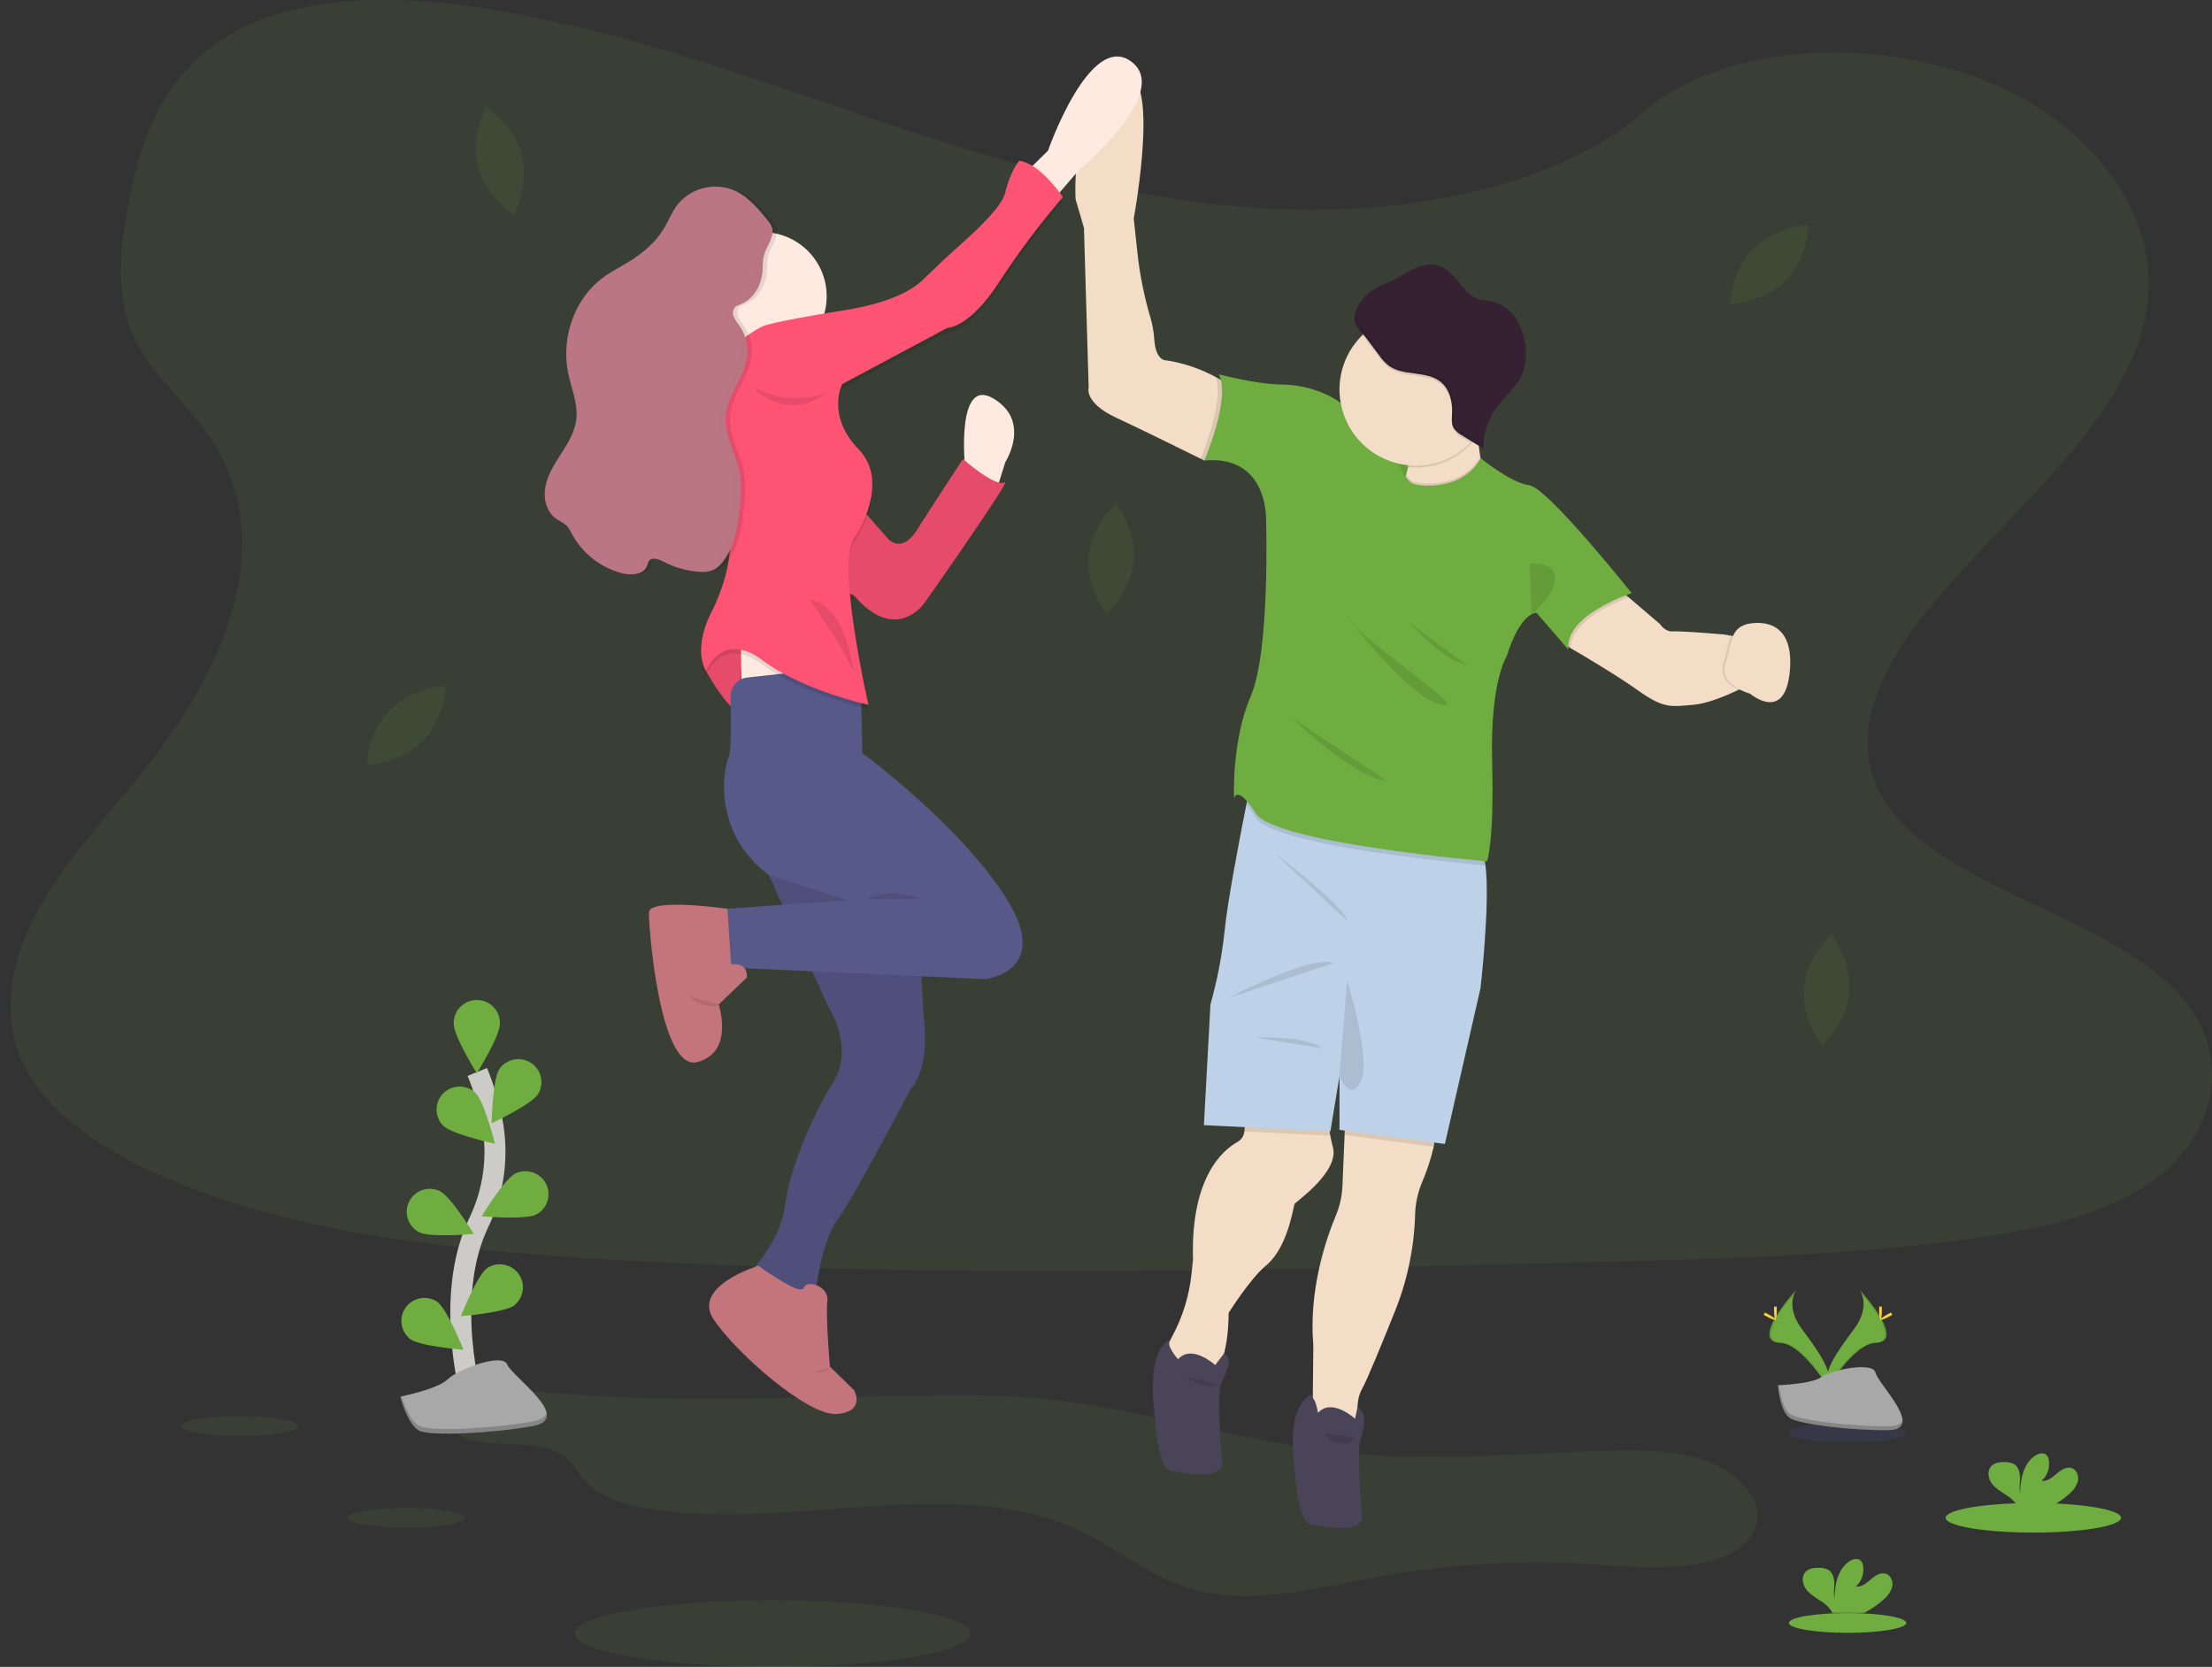 <svg width="211" height="159" viewBox="0 0 211 159" fill="none" xmlns="http://www.w3.org/2000/svg">
<rect x="0" y="0" width="211" height="159" fill="#333333" stroke="none"/>
<path opacity="0.1" d="M50.886 132.689C49.118 132.51 47.271 132.319 45.596 132.786C43.922 133.253 42.534 134.615 43.032 135.918C44.142 138.821 50.662 136.799 53.667 138.784C54.741 139.493 55.159 140.609 55.997 141.48C57.353 142.895 59.685 143.554 61.936 143.917C75.457 146.097 90.871 140.487 102.722 145.89C106.56 147.64 109.586 150.426 113.794 151.593C119.369 153.141 125.474 151.488 131.243 150.428C138.437 149.117 145.77 148.734 153.061 149.287C158.455 149.702 165.63 149.841 167.356 145.935C168.467 143.424 166.116 140.628 162.996 139.44C159.876 138.251 156.223 138.288 152.739 138.402C146.014 138.643 139.287 139.128 132.561 138.892C119.556 138.432 107.271 133.292 94.607 133.122C79.859 132.944 65.703 134.178 50.886 132.689Z" fill="#6FAD40"/>
<path opacity="0.1" d="M37.213 67.678C35.133 69.775 35.006 72.99 35.006 72.99C35.006 72.99 38.228 72.807 40.3 70.708C42.372 68.609 42.51 65.397 42.51 65.397C42.51 65.397 39.285 65.585 37.213 67.678Z" fill="#6FAD40"/>
<path opacity="0.1" d="M45.586 15.877C46.32 18.728 49.014 20.502 49.014 20.502C49.014 20.502 50.518 17.654 49.784 14.802C49.05 11.95 46.356 10.179 46.356 10.179C46.356 10.179 44.843 13.027 45.586 15.877Z" fill="#6FAD40"/>
<path opacity="0.1" d="M167.242 23.721C165.162 25.818 165.033 29.033 165.033 29.033C165.033 29.033 168.257 28.85 170.329 26.751C172.401 24.652 172.536 21.438 172.536 21.438C172.536 21.438 169.314 21.634 167.242 23.721Z" fill="#6FAD40"/>
<path opacity="0.1" d="M103.841 53.106C103.6 56.038 105.561 58.594 105.561 58.594C105.561 58.594 107.918 56.393 108.159 53.458C108.401 50.524 106.439 47.975 106.439 47.975C106.439 47.975 104.082 50.171 103.841 53.106Z" fill="#6FAD40"/>
<path opacity="0.1" d="M172.083 94.236C171.841 97.169 173.803 99.724 173.803 99.724C173.803 99.724 176.16 97.524 176.401 94.591C176.642 91.658 174.681 89.103 174.681 89.103C174.681 89.103 172.324 91.304 172.083 94.236Z" fill="#6FAD40"/>
<path opacity="0.1" d="M123.011 19.989C109.548 19.585 96.726 15.841 84.482 11.735C72.239 7.628 60.111 3.088 46.971 0.914C38.519 -0.484 28.853 -0.681 22.044 3.229C15.49 6.989 13.372 13.483 12.234 19.508C11.377 24.04 10.874 28.81 13.22 33.054C14.851 36.001 17.743 38.477 19.744 41.298C26.706 51.119 21.784 63.227 14.242 72.823C10.705 77.322 6.597 81.611 3.866 86.4C1.135 91.189 -0.128 96.673 2.262 101.555C4.629 106.396 10.273 110.032 16.386 112.589C28.803 117.774 43.428 119.269 57.7 120.111C89.283 121.978 121.033 121.169 152.699 120.36C164.418 120.062 176.188 119.759 187.716 118.195C194.119 117.328 200.728 115.951 205.377 112.624C211.276 108.401 212.738 101.252 208.784 95.957C202.153 87.078 183.822 84.871 179.181 75.341C176.631 70.096 179.25 64.253 182.959 59.388C190.913 48.951 204.245 39.794 204.946 27.862C205.429 19.67 199.02 11.465 189.11 7.589C178.724 3.524 164.319 4.036 156.66 10.762C148.765 17.679 134.899 20.344 123.011 19.989Z" fill="#6FAD40"/>
<path d="M136.837 41.819H130.804V48.145H136.837V41.819Z" fill="#649C3A"/>
<path d="M123.473 114.86C122.943 117.505 122.156 119.56 120.7 120.771C119.244 121.983 117.199 125.231 117.199 125.231C117.164 129.551 116.02 130.864 116.02 130.864L114.841 131.175H111.928C111.928 131.175 111.408 129.723 111.304 128.86C111.269 128.572 111.475 128.089 111.762 127.57C112.803 125.669 113.45 123.58 113.665 121.425L113.8 120.149C113.555 112.233 116.713 109.663 118.038 108.931C118.221 108.829 118.376 108.684 118.491 108.51C118.606 108.335 118.677 108.135 118.697 107.927L118.932 105.664L126.766 106.048C126.766 106.048 126.6 106.736 126.897 108.329C126.957 108.659 127.039 109.026 127.147 109.435C127.771 111.818 123.506 114.686 123.473 114.86Z" fill="#F4DDC7"/>
<path d="M136.757 109.393C136.489 110.551 136.118 111.683 135.649 112.776C135.24 113.753 135.015 114.796 134.983 115.854C134.983 115.889 134.983 115.924 134.983 115.96C134.882 119.095 134.229 122.188 133.055 125.098C131.904 127.968 130.379 131.704 129.922 132.49C129.161 133.802 129.61 136.015 129.61 136.015L125.2 135.704L125.277 128.306C124.817 123.024 126.51 118.143 127.428 115.939C127.798 115.057 128.01 114.117 128.052 113.162L128.26 108.254L128.324 106.803C128.324 106.803 136.121 105.697 136.778 107.46C136.959 107.927 136.915 108.622 136.757 109.393Z" fill="#F4DDC7"/>
<path opacity="0.1" d="M126.897 108.329L118.689 107.927L118.924 105.664L126.766 106.048C126.766 106.048 126.594 106.734 126.897 108.329Z" fill="black"/>
<path opacity="0.1" d="M136.757 109.393L128.258 108.254L128.322 106.803C128.322 106.803 136.119 105.697 136.776 107.46C136.959 107.927 136.915 108.622 136.757 109.393Z" fill="black"/>
<path d="M141.224 94.257L137.827 109.121L127.773 107.773V102.656L126.904 107.914L114.839 107.325L115.463 95.814C116.109 93.517 116.562 91.17 116.815 88.798C117.05 86.197 118.286 79.782 118.883 76.768C119.091 75.775 119.207 75.148 119.207 75.148C119.207 75.148 139.871 79.433 141.224 80.989C141.454 81.254 141.606 81.819 141.7 82.567C142.153 86.201 141.224 94.257 141.224 94.257Z" fill="#BDD2E8"/>
<path opacity="0.1" d="M117.093 95.225C117.093 95.225 125.227 90.974 127.209 91.872L117.093 95.225Z" fill="black"/>
<path opacity="0.1" d="M121.53 81.33C121.53 81.33 128.291 86.446 128.499 87.828L121.53 81.33Z" fill="black"/>
<path opacity="0.1" d="M119.694 98.959C119.694 98.959 124.582 98.751 126.142 99.996L119.694 98.959Z" fill="black"/>
<path opacity="0.1" d="M128.499 93.487C128.499 93.487 130.823 101.07 129.816 103.144C128.809 105.218 127.771 102.659 127.771 102.659L128.499 93.487Z" fill="black"/>
<path d="M125.235 133.01C125.235 133.01 122.947 133.357 123.363 138.886C123.779 144.415 124.403 145.386 125.235 145.455C126.067 145.523 130.124 146.527 129.916 144.486C129.708 142.445 129.5 137.92 129.776 137.227C130.053 136.534 130.531 134.711 129.483 134.261L129.256 135.327C129.256 135.327 127.037 133.286 125.72 134.773C125.663 134.411 125.572 134.054 125.447 133.709C125.316 133.386 125.029 133.218 125.235 133.01Z" fill="#494457"/>
<path d="M167.111 65.152C167.111 65.152 166.587 65.444 165.817 65.809C164.629 66.374 162.859 67.116 161.549 67.226C159.389 67.409 158.713 67.616 156.244 65.853C154.349 64.501 151.177 62.615 149.796 61.811L149.195 61.456L149.134 61.421V61.396L150.28 58.256L154.337 56.105L155.344 56.966L158.341 59.527C158.341 59.527 158.809 60.278 159.564 60.226C160.319 60.174 164.349 60.51 164.349 60.51L165.11 60.635L166.714 60.9L167.111 65.152Z" fill="#F4DDC7"/>
<path opacity="0.1" d="M167.111 65.152C167.111 65.152 166.587 65.444 165.817 65.809C165.004 65.394 163.993 64.617 164.382 63.337C164.733 62.186 164.829 61.288 165.118 60.641L166.722 60.906L167.111 65.152Z" fill="black"/>
<path d="M166.566 59.552C166.566 59.552 171.09 58.256 170.753 63.7C170.416 69.144 166.93 66.164 166.93 66.164C166.93 66.164 163.966 65.386 164.59 63.337C165.214 61.288 165.033 60.045 166.566 59.552Z" fill="#F4DDC7"/>
<path d="M119.658 41.923L114.944 43.897L114.872 43.928L114.82 43.903L114.526 43.756C113.307 43.15 109.118 41.078 106.482 39.849C103.362 38.397 103.847 36.945 103.847 36.945L103.397 21.736L102.599 19.004C102.599 19.004 102.035 9.746 106.551 7.425C111.067 5.104 108.146 20.836 108.146 20.836L108.496 24.105C108.722 26.195 109.136 28.262 109.734 30.279C109.929 30.942 110.052 31.624 110.1 32.314C110.239 34.525 111.279 34.377 111.279 34.377C112.922 34.634 114.508 35.172 115.968 35.966C116.51 36.251 117.029 36.579 117.52 36.945L119.658 41.923Z" fill="#F4DDC7"/>
<path d="M136.439 49.181L132.416 48.767C132.416 48.767 133.602 47.008 134.124 45.297C134.198 45.062 134.257 44.823 134.301 44.581C134.421 43.903 134.39 43.275 134.08 42.82C132.903 41.093 141.084 38.672 141.084 38.672C140.985 39.629 140.955 40.591 140.995 41.551C141.018 42.219 141.087 42.885 141.203 43.544C141.45 44.886 141.943 46.149 142.883 46.796C145.452 48.559 136.439 49.181 136.439 49.181Z" fill="#F4DDC7"/>
<path opacity="0.1" d="M136.439 49.182L132.416 48.767C132.416 48.767 133.602 47.008 134.124 45.297C134.588 45.955 134.748 45.94 135.399 46.071C135.399 46.071 139.459 46.67 141.207 43.544C141.454 44.886 141.947 46.149 142.888 46.797C145.452 48.559 136.439 49.182 136.439 49.182Z" fill="black"/>
<path opacity="0.1" d="M149.804 61.811C149.799 61.934 149.805 62.057 149.821 62.18L149.197 61.456L149.145 61.396L150.291 58.256L154.347 56.105L155.354 56.966C153.912 57.515 149.868 59.26 149.804 61.811Z" fill="black"/>
<path opacity="0.1" d="M119.659 41.923L114.945 43.897H114.82L114.456 43.922C114.456 43.922 114.483 43.862 114.527 43.75C114.92 42.798 116.744 38.15 115.956 35.96C116.498 36.245 117.017 36.573 117.508 36.939L119.659 41.923Z" fill="black"/>
<path opacity="0.1" d="M141.7 82.561C139.865 82.397 121.51 80.705 119.798 78.011C119.527 77.572 119.221 77.156 118.882 76.766C119.09 75.773 119.207 75.147 119.207 75.147C119.207 75.147 139.871 79.431 141.223 80.987C141.454 81.248 141.606 81.81 141.7 82.561Z" fill="black"/>
<path d="M135.399 46.278C135.399 46.278 139.503 46.884 141.238 43.704C141.238 43.704 144.136 46.077 145.868 46.28C147.601 46.484 155.645 56.58 155.645 56.58C155.645 56.58 149.197 58.654 149.613 61.972L146.561 58.447C146.561 58.447 145.036 58.376 143.72 62.595C143.72 62.595 142.124 65.013 142.332 72.687C142.54 80.361 141.847 82.159 141.847 82.159C141.847 82.159 121.599 80.431 119.798 77.596C117.996 74.761 117.718 76.144 117.718 76.144C117.718 76.144 117.439 70.752 119.311 66.397C121.183 62.041 120.767 49.528 120.767 49.528C120.767 49.528 120.975 43.375 114.874 43.928C114.874 43.928 117.439 37.982 116.261 35.701C116.261 35.701 119.771 36.651 122.271 36.68C123.806 36.691 125.318 37.046 126.698 37.717C127.449 38.084 128.141 38.546 128.534 39.098C129.712 40.757 131.655 39.998 131.655 39.998C132.144 41.516 132.749 42.995 133.464 44.422C133.546 44.573 133.627 44.723 133.71 44.866C133.83 45.073 133.955 45.281 134.08 45.451C134.579 46.162 134.721 46.144 135.399 46.278Z" fill="#6FAD40"/>
<path opacity="0.1" d="M140.994 41.545C140.773 41.858 140.527 42.153 140.258 42.426C139.581 43.118 138.773 43.669 137.88 44.044C136.986 44.419 136.027 44.613 135.058 44.612C134.807 44.612 134.556 44.6 134.307 44.575C134.427 43.897 134.396 43.268 134.086 42.814C132.909 41.086 141.09 38.666 141.09 38.666C140.989 39.622 140.957 40.584 140.994 41.545Z" fill="black"/>
<path d="M142.332 37.152C142.332 38.588 141.905 39.991 141.105 41.185C140.305 42.379 139.168 43.309 137.838 43.859C136.507 44.408 135.043 44.552 133.631 44.272C132.219 43.992 130.922 43.3 129.903 42.285C128.885 41.27 128.192 39.977 127.911 38.568C127.63 37.16 127.774 35.701 128.325 34.374C128.876 33.048 129.809 31.914 131.007 31.116C132.204 30.319 133.612 29.893 135.052 29.893C136.009 29.89 136.957 30.075 137.842 30.438C138.727 30.802 139.531 31.337 140.208 32.011C140.884 32.686 141.421 33.488 141.785 34.37C142.15 35.252 142.336 36.198 142.332 37.152Z" fill="#F4DDC7"/>
<path opacity="0.1" d="M145.939 53.745L146.089 58.602C146.089 58.602 148.262 56.856 148.331 55.197C148.4 53.537 145.939 53.745 145.939 53.745Z" fill="black"/>
<path opacity="0.1" d="M128.395 58.602C128.395 58.602 134.115 66.432 137.444 67.226C140.772 68.02 129.643 61.141 128.395 58.602Z" fill="black"/>
<path opacity="0.1" d="M134.463 59.417C134.463 59.417 137.652 63.009 139.94 63.457L134.463 59.417Z" fill="black"/>
<path opacity="0.1" d="M123.23 68.47C123.23 68.47 129.054 74.174 132.383 74.52L123.23 68.47Z" fill="black"/>
<path opacity="0.1" d="M142.332 37.153C142.333 39.05 141.586 40.872 140.252 42.226L139.453 41.73C139.144 41.57 138.877 41.339 138.675 41.056C138.411 40.616 138.488 40.065 138.508 39.552C138.552 38.468 138.253 37.294 137.402 36.615C136.023 35.514 133.812 36.124 132.409 35.043C132.072 34.758 131.774 34.428 131.525 34.062L130.211 32.306C130.132 32.202 130.036 32.098 129.934 31.976C130.958 30.972 132.256 30.293 133.666 30.023C135.075 29.753 136.534 29.904 137.857 30.459C139.181 31.013 140.311 31.945 141.105 33.137C141.899 34.33 142.321 35.73 142.319 37.161L142.332 37.153Z" fill="black"/>
<path d="M130.665 27.857C131.316 27.361 132.11 27.1 132.843 26.735C133.575 26.369 134.222 25.905 134.954 25.594C135.686 25.283 136.533 25.1 137.292 25.359C138.921 25.917 139.536 28.186 141.211 28.585C141.494 28.651 141.785 28.657 142.07 28.701C142.614 28.803 143.13 29.02 143.583 29.337C144.037 29.653 144.418 30.062 144.701 30.536C145.26 31.493 145.548 32.584 145.534 33.691C145.557 34.305 145.467 34.919 145.269 35.502C144.774 36.856 143.532 37.783 142.694 38.955C141.901 40.076 141.479 41.417 141.49 42.79L139.46 41.531C139.15 41.371 138.883 41.14 138.682 40.857C138.417 40.417 138.494 39.865 138.515 39.353C138.559 38.268 138.259 37.094 137.411 36.416C136.029 35.315 133.818 35.925 132.418 34.844C132.081 34.558 131.783 34.228 131.534 33.863L130.219 32.106C129.935 31.725 129.387 31.25 129.263 30.785C128.986 29.785 129.932 28.419 130.665 27.857Z" fill="#362133"/>
<path opacity="0.1" d="M139.686 41.296C139.377 41.137 139.11 40.906 138.908 40.622C138.644 40.183 138.721 39.631 138.742 39.119C138.786 38.034 138.486 36.86 137.635 36.182C136.256 35.08 134.045 35.69 132.643 34.61C132.305 34.324 132.008 33.994 131.759 33.629L130.444 31.872C130.157 31.49 129.612 31.015 129.487 30.551C129.26 29.75 129.835 28.707 130.448 28.039C129.76 28.674 129.005 29.879 129.26 30.777C129.394 31.241 129.932 31.716 130.217 32.098L131.532 33.855C131.781 34.22 132.078 34.55 132.416 34.836C133.812 35.916 136.023 35.306 137.408 36.408C138.257 37.086 138.557 38.26 138.513 39.345C138.492 39.857 138.415 40.409 138.679 40.848C138.881 41.132 139.148 41.363 139.457 41.522L141.488 42.781C141.488 42.661 141.488 42.541 141.5 42.422L139.686 41.296Z" fill="black"/>
<path d="M111.631 127.812C111.631 127.812 109.605 128.227 110.021 133.767C110.437 139.307 111.061 140.267 111.893 140.336C112.725 140.404 116.781 141.408 116.573 139.367C116.365 137.326 116.157 132.801 116.434 132.108C116.71 131.415 117.809 129.555 116.76 129.105L115.914 130.208C115.914 130.208 113.694 128.167 112.377 129.654C112.377 129.654 111.146 128.296 111.631 127.812Z" fill="#494457"/>
<path opacity="0.1" d="M112.912 131.247C113.351 131.454 113.761 131.708 114.198 131.915C114.628 132.14 115.108 132.252 115.593 132.243C115.8 132.239 115.999 132.17 116.163 132.046" fill="black"/>
<path opacity="0.1" d="M126.246 136.665C126.506 136.903 126.708 137.208 127.001 137.405C127.417 137.683 127.95 137.699 128.457 137.706C128.542 137.713 128.627 137.703 128.707 137.675C128.798 137.625 128.874 137.554 128.929 137.467L129.202 137.117" fill="black"/>
<path d="M92.063 44.687C92.063 44.687 91.127 35.84 94.767 38.017C98.407 40.195 95.901 44.065 95.901 44.065L95.046 46.797L92.063 44.687Z" fill="#FFEAE1"/>
<path d="M97.887 16.412L99.967 14.375C99.967 14.375 103.955 2.932 107.907 5.871C111.86 8.81 102.898 16.241 102.898 16.241L100.523 19.006L97.887 16.412Z" fill="#FFEAE1"/>
<path d="M67.446 61.663L67.342 64.013C67.342 64.013 69.25 67.332 70.046 67.574C70.843 67.817 70.775 60.556 70.775 60.556L67.446 61.663Z" fill="#FF5374"/>
<path opacity="0.1" d="M67.446 61.663L67.342 64.013C67.342 64.013 69.25 67.332 70.046 67.574C70.843 67.817 70.775 60.556 70.775 60.556L67.446 61.663Z" fill="black"/>
<path d="M70.635 59.083L70.777 67.744H80.447L79.719 62.698L70.635 59.083Z" fill="#FFEAE1"/>
<path d="M72.89 80.707L73.342 83.472L78.993 95.987C78.993 95.987 81.558 99.927 79.478 103.246C77.398 106.564 75.249 111.749 74.902 114.893C74.554 118.038 71.817 121.116 71.817 121.116L77.781 123.64C77.781 123.64 78.197 118.697 79.861 116.381C81.525 114.064 86.863 103.868 86.863 103.868C86.863 103.868 88.562 102.345 88.181 97.818C87.801 93.29 87.834 90.109 87.834 90.109L87.245 82.885L72.89 80.707Z" fill="#575988"/>
<path opacity="0.1" d="M72.89 80.707L73.342 83.472L78.993 95.987C78.993 95.987 81.558 99.927 79.478 103.246C77.398 106.564 75.249 111.749 74.902 114.893C74.554 118.038 71.817 121.116 71.817 121.116L77.781 123.64C77.781 123.64 78.197 118.697 79.861 116.381C81.525 114.064 86.863 103.868 86.863 103.868C86.863 103.868 88.562 102.345 88.181 97.818C87.801 93.29 87.834 90.109 87.834 90.109L87.245 82.885L72.89 80.707Z" fill="black"/>
<path d="M72.335 120.736C72.335 120.736 65.955 122.671 68.07 125.853C70.186 129.035 77.051 135.082 79.823 134.875C82.596 134.668 81.487 132.627 81.487 132.627L79.164 130.345C79.164 130.345 78.748 125.507 78.923 124.09C79.097 122.673 76.947 122.016 76.668 122.846C76.389 123.675 72.335 120.736 72.335 120.736Z" fill="#C4747B"/>
<path d="M76.356 64.065L71.299 64.623C70.847 64.673 70.43 64.89 70.131 65.231C69.832 65.573 69.673 66.014 69.684 66.467C69.739 68.483 69.774 71.689 69.491 72.274C69.075 73.139 67.794 79.293 73.339 83.474L80.863 85.859L68.798 86.724L69.181 93.396L71.053 92.359L93.935 93.396C93.935 93.396 100.419 92.739 96.015 85.722C91.611 78.706 82.253 71.826 82.253 71.826L82.149 66.363L81.454 64.774L76.356 64.065Z" fill="#575988"/>
<path opacity="0.1" d="M82.631 85.753C83.451 85.396 84.337 85.212 85.231 85.212C86.126 85.212 87.012 85.396 87.832 85.753H82.631Z" fill="black"/>
<path d="M69.389 86.686C69.389 86.686 61.936 85.616 61.901 87.033C61.865 88.449 62.941 102.242 66.513 101.308C70.084 100.375 68.557 95.812 68.557 95.812L71.228 93.255C71.228 93.255 71.505 91.838 69.737 91.975L69.389 86.686Z" fill="#C4747B"/>
<path d="M81.731 48.006L84.676 51.359C84.676 51.359 85.96 52.95 87.484 50.53C89.009 48.109 91.853 43.789 91.853 43.789C91.853 43.789 95.008 46.554 95.84 46.002C96.672 45.45 88.179 57.515 88.179 57.515C88.179 57.515 85.475 61.489 81.452 56.789L80.274 56.235L81.731 48.006Z" fill="#FF5374"/>
<path opacity="0.1" d="M81.731 48.006L84.676 51.359C84.676 51.359 85.96 52.95 87.484 50.53C89.009 48.109 91.853 43.789 91.853 43.789C91.853 43.789 95.008 46.554 95.84 46.002C96.672 45.45 88.179 57.515 88.179 57.515C88.179 57.515 85.475 61.489 81.452 56.789L80.274 56.235L81.731 48.006Z" fill="black"/>
<path d="M72.72 34.377C76.109 34.377 78.856 31.638 78.856 28.259C78.856 24.88 76.109 22.141 72.72 22.141C69.331 22.141 66.584 24.88 66.584 28.259C66.584 31.638 69.331 34.377 72.72 34.377Z" fill="#FFEAE1"/>
<path opacity="0.1" d="M72.718 31.552C72.718 31.552 67.444 34.041 68.068 38.397C68.692 42.752 68.796 48.248 68.796 48.248C68.796 48.248 71.191 51.774 68.016 58.515C68.016 58.515 65.988 61.937 67.34 64.426C67.34 64.426 68.84 60.485 72.718 63.389C76.595 66.293 82.837 67.641 82.837 67.641C82.837 67.641 79.613 53.537 81.589 51.567C81.589 51.567 85.022 46.485 81.901 43.271C78.781 40.056 80.341 37.049 80.341 37.049L90.361 31.691C90.361 31.691 92.475 31.724 95.318 27.301C97.159 24.474 99.186 21.771 101.386 19.212C101.386 19.212 99.235 15.997 97.226 15.754C97.226 15.754 96.427 16.584 95.874 18.832C95.578 20.025 93.571 22.018 91.755 23.625C90.465 24.766 89.221 25.95 87.98 27.151C87.06 28.033 85.013 29.294 80.549 30.007C73.202 31.175 72.718 31.552 72.718 31.552Z" fill="black"/>
<path d="M72.718 31.138C72.718 31.138 67.444 33.627 68.068 37.982C68.692 42.338 68.796 47.834 68.796 47.834C68.796 47.834 71.191 51.36 68.016 58.1C68.016 58.1 65.988 61.523 67.34 64.011C67.34 64.011 68.84 60.071 72.718 62.974C76.595 65.878 82.837 67.226 82.837 67.226C82.837 67.226 79.613 53.123 81.589 51.152C81.589 51.152 85.022 46.071 81.901 42.856C78.781 39.641 80.341 36.634 80.341 36.634L90.361 31.277C90.361 31.277 92.475 31.31 95.318 26.886C97.159 24.059 99.186 21.357 101.386 18.797C101.386 18.797 99.235 15.582 97.226 15.34C97.226 15.34 96.427 16.169 95.874 18.418C95.578 19.61 93.571 21.603 91.755 23.211C90.465 24.352 89.221 25.536 87.98 26.737C87.06 27.618 85.013 28.879 80.549 29.593C73.202 30.76 72.718 31.138 72.718 31.138Z" fill="#FF5374"/>
<path opacity="0.1" d="M77.258 57.202C77.258 57.202 81.348 63.217 81.452 64.254C81.454 64.254 80.83 57.789 77.258 57.202Z" fill="black"/>
<path opacity="0.1" d="M71.885 36.945C71.885 36.945 74.737 40.367 78.858 37.499C77.719 37.884 76.513 38.034 75.314 37.939C74.115 37.843 72.948 37.505 71.885 36.945Z" fill="black"/>
<path opacity="0.1" d="M74.096 21.86C74.022 21.55 73.867 21.264 73.647 21.031C72.707 19.855 71.686 18.648 70.286 18.09C69.356 17.744 68.34 17.703 67.386 17.974C66.432 18.245 65.59 18.813 64.983 19.596C64.48 20.272 64.18 21.076 63.746 21.8C62.943 23.14 61.701 24.173 60.365 24.99C59.56 25.482 58.712 25.907 57.952 26.465C55.192 28.491 53.917 32.237 54.612 35.591C54.917 37.059 55.564 38.507 55.39 39.998C55.254 41.155 54.637 42.192 54.01 43.175C53.384 44.158 52.717 45.154 52.467 46.286C52.217 47.419 52.479 48.761 53.422 49.447C53.769 49.7 54.187 49.862 54.485 50.165C54.682 50.401 54.846 50.661 54.974 50.941C55.469 51.852 56.146 52.653 56.962 53.295C57.779 53.937 58.718 54.406 59.722 54.674C60.617 54.908 61.817 54.823 62.144 53.96C62.181 53.808 62.238 53.661 62.312 53.523C62.608 53.108 63.259 53.34 63.716 53.579C64.758 54.122 65.9 54.449 67.072 54.539C67.537 54.6 68.009 54.544 68.447 54.375C68.816 54.188 69.134 53.914 69.372 53.577C70.467 52.156 70.781 50.3 70.968 48.518C71.091 47.359 71.176 46.179 70.953 45.034C70.6 43.196 69.478 41.479 69.645 39.616C69.822 37.625 71.442 35.997 71.69 34.017C71.816 32.979 71.556 31.932 70.96 31.073C70.74 30.808 70.553 30.517 70.404 30.206C70.333 30.049 70.311 29.875 70.341 29.705C70.37 29.535 70.451 29.378 70.571 29.255C70.702 29.162 70.849 29.092 71.003 29.047C72.341 28.535 73.054 27.199 73.15 25.832C73.187 25.314 73.15 24.837 73.293 24.331C73.522 23.549 74.215 22.694 74.096 21.86Z" fill="black"/>
<path d="M73.68 21.86C73.606 21.55 73.451 21.264 73.231 21.031C72.291 19.855 71.269 18.648 69.87 18.09C68.94 17.744 67.924 17.703 66.97 17.974C66.016 18.245 65.174 18.813 64.567 19.596C64.064 20.272 63.764 21.076 63.33 21.8C62.527 23.14 61.285 24.173 59.949 24.99C59.144 25.482 58.296 25.907 57.536 26.465C54.776 28.491 53.501 32.237 54.196 35.591C54.501 37.059 55.148 38.507 54.974 39.998C54.838 41.155 54.221 42.192 53.594 43.175C52.968 44.158 52.3 45.154 52.051 46.286C51.801 47.419 52.063 48.761 53.006 49.447C53.353 49.7 53.771 49.862 54.069 50.165C54.266 50.401 54.43 50.661 54.557 50.941C55.053 51.852 55.73 52.653 56.546 53.295C57.363 53.937 58.302 54.406 59.306 54.674C60.201 54.908 61.401 54.823 61.728 53.96C61.765 53.808 61.822 53.661 61.896 53.523C62.192 53.108 62.843 53.34 63.3 53.579C64.342 54.122 65.484 54.449 66.656 54.539C67.121 54.6 67.593 54.544 68.031 54.375C68.4 54.188 68.718 53.914 68.956 53.577C70.05 52.156 70.365 50.3 70.552 48.518C70.675 47.359 70.76 46.179 70.537 45.034C70.184 43.196 69.062 41.479 69.229 39.616C69.406 37.625 71.026 35.997 71.274 34.017C71.4 32.979 71.14 31.932 70.543 31.073C70.323 30.808 70.137 30.517 69.988 30.206C69.917 30.049 69.895 29.875 69.925 29.705C69.954 29.535 70.034 29.378 70.154 29.255C70.286 29.162 70.433 29.092 70.587 29.047C71.925 28.535 72.638 27.199 72.734 25.832C72.771 25.314 72.734 24.837 72.877 24.331C73.106 23.549 73.799 22.694 73.68 21.86Z" fill="#BB7684"/>
<g opacity="0.1">
<path opacity="0.1" d="M61.277 53.512C61.203 53.65 61.145 53.797 61.106 53.95C60.913 54.464 60.407 54.7 59.844 54.758C60.628 54.837 61.466 54.648 61.73 53.95C61.77 53.797 61.827 53.65 61.901 53.512C61.953 53.436 62.025 53.375 62.109 53.336C61.793 53.244 61.468 53.248 61.277 53.512Z" fill="black"/>
<path opacity="0.1" d="M73.692 21.858C73.619 21.546 73.464 21.26 73.242 21.028C72.302 19.852 71.281 18.645 69.881 18.087C69.272 17.851 68.618 17.753 67.967 17.801C68.409 17.829 68.844 17.925 69.257 18.087C70.657 18.645 71.678 19.852 72.618 21.028C72.84 21.26 72.995 21.546 73.068 21.858C73.186 22.688 72.496 23.548 72.267 24.316C72.115 24.822 72.159 25.297 72.123 25.817C72.025 27.182 71.314 28.514 69.974 29.032C69.82 29.077 69.673 29.147 69.542 29.239C69.421 29.364 69.342 29.521 69.312 29.691C69.283 29.861 69.306 30.036 69.377 30.194C69.525 30.504 69.711 30.795 69.931 31.061C70.528 31.918 70.788 32.965 70.663 34.002C70.413 35.986 68.791 37.612 68.616 39.601C68.45 41.468 69.573 43.181 69.924 45.017C70.145 46.161 70.062 47.342 69.939 48.501C69.752 50.283 69.44 52.141 68.344 53.56C68.106 53.897 67.789 54.171 67.42 54.358C67.204 54.452 66.974 54.509 66.74 54.526C67.182 54.579 67.63 54.521 68.044 54.358C68.413 54.176 68.733 53.907 68.974 53.574C70.07 52.156 70.382 50.297 70.569 48.516C70.692 47.356 70.777 46.176 70.555 45.031C70.203 43.196 69.08 41.476 69.246 39.616C69.425 37.623 71.044 35.997 71.293 34.016C71.418 32.979 71.158 31.933 70.561 31.075C70.342 30.81 70.156 30.518 70.008 30.208C69.936 30.051 69.913 29.876 69.943 29.706C69.972 29.536 70.052 29.378 70.172 29.254C70.304 29.162 70.45 29.091 70.605 29.047C71.944 28.532 72.656 27.197 72.754 25.832C72.789 25.311 72.754 24.836 72.897 24.33C73.12 23.548 73.81 22.694 73.692 21.858Z" fill="black"/>
</g>
<path opacity="0.1" d="M65.815 95.055C66.172 95.443 66.631 95.724 67.14 95.864C67.648 96.004 68.186 95.998 68.692 95.847" fill="black"/>
<path opacity="0.1" d="M79.145 130.521C78.947 130.682 78.715 130.797 78.467 130.859C78.22 130.921 77.961 130.929 77.71 130.882" fill="black"/>
<path opacity="0.1" d="M22.873 136.959C25.967 136.959 28.475 136.537 28.475 136.015C28.475 135.494 25.967 135.072 22.873 135.072C19.779 135.072 17.271 135.494 17.271 136.015C17.271 136.537 19.779 136.959 22.873 136.959Z" fill="#6FAD40"/>
<path d="M176.239 155.75C179.332 155.75 181.84 155.327 181.84 154.806C181.84 154.285 179.332 153.862 176.239 153.862C173.145 153.862 170.637 154.285 170.637 154.806C170.637 155.327 173.145 155.75 176.239 155.75Z" fill="#6FAD40"/>
<path opacity="0.1" d="M176.239 137.586C179.332 137.586 181.84 137.163 181.84 136.642C181.84 136.121 179.332 135.698 176.239 135.698C173.145 135.698 170.637 136.121 170.637 136.642C170.637 137.163 173.145 137.586 176.239 137.586Z" fill="#6C63FF"/>
<path opacity="0.1" d="M38.757 145.722C41.85 145.722 44.358 145.299 44.358 144.778C44.358 144.257 41.85 143.834 38.757 143.834C35.663 143.834 33.155 144.257 33.155 144.778C33.155 145.299 35.663 145.722 38.757 145.722Z" fill="#6FAD40"/>
<path d="M193.955 146.189C198.575 146.189 202.319 145.557 202.319 144.779C202.319 144 198.575 143.368 193.955 143.368C189.336 143.368 185.591 144 185.591 144.779C185.591 145.557 189.336 146.189 193.955 146.189Z" fill="#6FAD40"/>
<path opacity="0.1" d="M73.693 159C84.12 159 92.573 157.575 92.573 155.818C92.573 154.061 84.12 152.637 73.693 152.637C63.266 152.637 54.813 154.061 54.813 155.818C54.813 157.575 63.266 159 73.693 159Z" fill="#6FAD40"/>
<path d="M197.413 142.472C197.794 142.161 198.073 141.743 198.211 141.271C198.313 140.794 198.109 140.224 197.654 140.05C197.142 139.855 196.595 140.207 196.181 140.566C195.767 140.925 195.291 141.329 194.748 141.255C195.027 141.003 195.236 140.683 195.354 140.326C195.472 139.969 195.496 139.588 195.422 139.22C195.398 139.067 195.334 138.924 195.235 138.805C194.95 138.502 194.436 138.633 194.095 138.872C193.013 139.631 192.711 141.095 192.705 142.414C192.597 141.939 192.689 141.443 192.687 140.962C192.684 140.481 192.549 139.925 192.137 139.67C191.883 139.53 191.596 139.459 191.305 139.463C190.819 139.446 190.278 139.494 189.945 139.848C189.529 140.29 189.639 141.029 189.999 141.508C190.359 141.987 190.904 142.296 191.405 142.632C191.809 142.871 192.153 143.198 192.412 143.588C192.442 143.642 192.467 143.699 192.487 143.758H195.534C196.216 143.416 196.847 142.983 197.413 142.472Z" fill="#6FAD40"/>
<path d="M179.698 152.55C180.079 152.239 180.357 151.82 180.495 151.349C180.597 150.872 180.395 150.312 179.937 150.127C179.425 149.932 178.878 150.285 178.464 150.644C178.05 151.003 177.574 151.407 177.031 151.332C177.31 151.08 177.519 150.76 177.637 150.404C177.755 150.047 177.779 149.666 177.705 149.298C177.683 149.145 177.618 149.001 177.518 148.883C177.235 148.58 176.719 148.711 176.38 148.949C175.298 149.708 174.997 151.173 174.991 152.492C174.88 152.017 174.972 151.521 174.97 151.04C174.968 150.559 174.832 150.003 174.421 149.748C174.165 149.611 173.878 149.543 173.588 149.551C173.102 149.534 172.561 149.582 172.228 149.936C171.812 150.378 171.922 151.117 172.282 151.596C172.642 152.075 173.187 152.384 173.69 152.72C174.093 152.959 174.437 153.286 174.695 153.676C174.725 153.73 174.75 153.787 174.77 153.846H177.817C178.5 153.5 179.132 153.064 179.698 152.55Z" fill="#6FAD40"/>
<path d="M45.102 133.84C45.102 133.84 42.179 123.944 45.651 116.662C47.129 113.616 47.576 110.174 46.924 106.852C46.602 105.279 46.136 103.738 45.532 102.25" stroke="#CDCBC7" stroke-width="2" stroke-miterlimit="10"/>
<path d="M47.685 97.648C47.685 98.861 45.482 102.376 45.482 102.376C45.482 102.376 43.281 98.861 43.281 97.648C43.272 97.354 43.322 97.061 43.429 96.787C43.536 96.512 43.696 96.262 43.902 96.051C44.107 95.84 44.353 95.672 44.624 95.558C44.896 95.443 45.188 95.384 45.483 95.384C45.778 95.384 46.07 95.443 46.342 95.558C46.613 95.672 46.859 95.84 47.065 96.051C47.27 96.262 47.431 96.512 47.537 96.787C47.644 97.061 47.694 97.354 47.685 97.648Z" fill="#6FAD40"/>
<path d="M51.325 104.366C50.664 105.382 46.899 107.141 46.899 107.141C46.899 107.141 46.968 102.993 47.629 101.978C47.954 101.507 48.451 101.181 49.013 101.069C49.576 100.957 50.16 101.068 50.642 101.379C51.123 101.69 51.464 102.176 51.592 102.734C51.72 103.292 51.624 103.877 51.325 104.366Z" fill="#6FAD40"/>
<path d="M51.167 115.843C50.081 116.391 45.94 116.013 45.94 116.013C45.94 116.013 48.097 112.469 49.182 111.923C49.701 111.681 50.295 111.649 50.837 111.836C51.379 112.022 51.826 112.412 52.085 112.922C52.343 113.432 52.392 114.023 52.22 114.568C52.049 115.114 51.671 115.571 51.167 115.843Z" fill="#6FAD40"/>
<path d="M49.085 124.507C48.107 125.227 43.961 125.544 43.961 125.544C43.961 125.544 45.488 121.686 46.458 120.964C46.928 120.652 47.501 120.531 48.058 120.628C48.615 120.725 49.114 121.031 49.45 121.484C49.787 121.938 49.936 122.502 49.866 123.062C49.797 123.621 49.514 124.133 49.077 124.49L49.085 124.507Z" fill="#6FAD40"/>
<path d="M42.275 107.377C43.148 108.221 47.211 109.096 47.211 109.096C47.211 109.096 46.217 105.071 45.339 104.227C44.916 103.838 44.359 103.63 43.784 103.645C43.21 103.661 42.665 103.9 42.265 104.311C41.864 104.722 41.641 105.272 41.642 105.845C41.643 106.418 41.869 106.968 42.27 107.377H42.275Z" fill="#6FAD40"/>
<path d="M39.97 117.534C41.056 118.079 45.195 117.702 45.195 117.702C45.195 117.702 43.038 114.157 41.952 113.612C41.432 113.364 40.835 113.329 40.29 113.514C39.744 113.7 39.293 114.091 39.033 114.604C38.774 115.118 38.727 115.712 38.902 116.26C39.077 116.807 39.46 117.265 39.97 117.534Z" fill="#6FAD40"/>
<path d="M39.086 127.711C40.063 128.433 44.209 128.748 44.209 128.748C44.209 128.748 42.682 124.891 41.713 124.171C41.242 123.858 40.669 123.738 40.112 123.834C39.555 123.931 39.057 124.238 38.72 124.691C38.384 125.144 38.235 125.709 38.304 126.268C38.374 126.828 38.657 127.339 39.094 127.697L39.086 127.711Z" fill="#6FAD40"/>
<path d="M38.187 133.217C38.187 133.217 41.746 132.512 42.697 131.573C43.647 130.633 47.916 128.99 48.39 130.164C48.864 131.338 54.797 135.331 50.764 136.036C46.73 136.741 41.272 136.975 40.086 136.507C38.901 136.038 38.187 133.217 38.187 133.217Z" fill="#A8A8A8"/>
<path opacity="0.2" d="M50.77 135.594C46.736 136.3 41.278 136.534 40.092 136.063C39.188 135.706 38.559 133.989 38.312 133.187L38.187 133.218C38.187 133.218 38.898 136.036 40.086 136.507C41.274 136.978 46.73 136.741 50.764 136.036C51.928 135.829 52.261 135.356 52.136 134.75C52.043 135.138 51.637 135.443 50.77 135.594Z" fill="black"/>
<path d="M177.385 123.036C177.385 123.036 178.529 124.527 176.858 126.769C175.188 129.011 173.811 130.917 174.362 132.322C174.362 132.322 176.883 128.142 178.939 128.084C180.994 128.026 179.637 125.544 177.385 123.036Z" fill="#6FAD40"/>
<path opacity="0.1" d="M177.385 123.036C177.485 123.181 177.564 123.338 177.62 123.505C179.621 125.849 180.686 128.037 178.762 128.091C176.971 128.142 174.822 131.336 174.306 132.143C174.323 132.206 174.343 132.267 174.366 132.328C174.366 132.328 176.888 128.149 178.943 128.091C180.998 128.032 179.638 125.544 177.385 123.036Z" fill="black"/>
<path d="M179.51 124.936C179.51 125.461 179.45 125.886 179.377 125.886C179.304 125.886 179.246 125.471 179.246 124.936C179.246 124.401 179.319 124.658 179.392 124.658C179.465 124.658 179.51 124.411 179.51 124.936Z" fill="#FFD037"/>
<path d="M180.239 125.563C179.777 125.814 179.373 125.965 179.34 125.901C179.307 125.836 179.65 125.583 180.112 125.332C180.574 125.082 180.393 125.264 180.428 125.332C180.463 125.401 180.701 125.312 180.239 125.563Z" fill="#FFD037"/>
<path d="M171.35 123.036C171.35 123.036 170.206 124.527 171.877 126.769C173.547 129.011 174.924 130.917 174.373 132.322C174.373 132.322 171.854 128.142 169.796 128.084C167.739 128.026 169.093 125.544 171.35 123.036Z" fill="#6FAD40"/>
<path opacity="0.1" d="M171.35 123.036C171.25 123.181 171.171 123.338 171.115 123.505C169.114 125.849 168.049 128.037 169.973 128.091C171.764 128.142 173.913 131.336 174.429 132.143C174.412 132.206 174.391 132.268 174.366 132.328C174.366 132.328 171.847 128.149 169.79 128.091C167.733 128.032 169.093 125.544 171.35 123.036Z" fill="black"/>
<path d="M169.224 124.936C169.224 125.461 169.284 125.886 169.357 125.886C169.43 125.886 169.488 125.471 169.488 124.936C169.488 124.401 169.416 124.658 169.343 124.658C169.27 124.658 169.224 124.411 169.224 124.936Z" fill="#FFD037"/>
<path d="M168.496 125.563C168.958 125.814 169.359 125.965 169.394 125.901C169.43 125.836 169.085 125.583 168.623 125.332C168.161 125.082 168.342 125.264 168.307 125.332C168.271 125.401 168.034 125.312 168.496 125.563Z" fill="#FFD037"/>
<path d="M169.588 132.133C169.588 132.133 172.784 132.033 173.749 131.351C174.714 130.668 178.664 129.851 178.903 130.936C179.143 132.021 183.704 136.389 180.097 136.418C176.49 136.447 171.716 135.858 170.755 135.275C169.794 134.692 169.588 132.133 169.588 132.133Z" fill="#A8A8A8"/>
<path opacity="0.2" d="M180.16 136.047C176.553 136.076 171.779 135.487 170.818 134.904C170.086 134.46 169.792 132.865 169.697 132.129H169.588C169.588 132.129 169.796 134.699 170.753 135.281C171.71 135.864 176.488 136.453 180.095 136.424C181.135 136.424 181.495 136.047 181.476 135.501C181.331 135.835 180.934 136.041 180.16 136.047Z" fill="black"/>
</svg>
